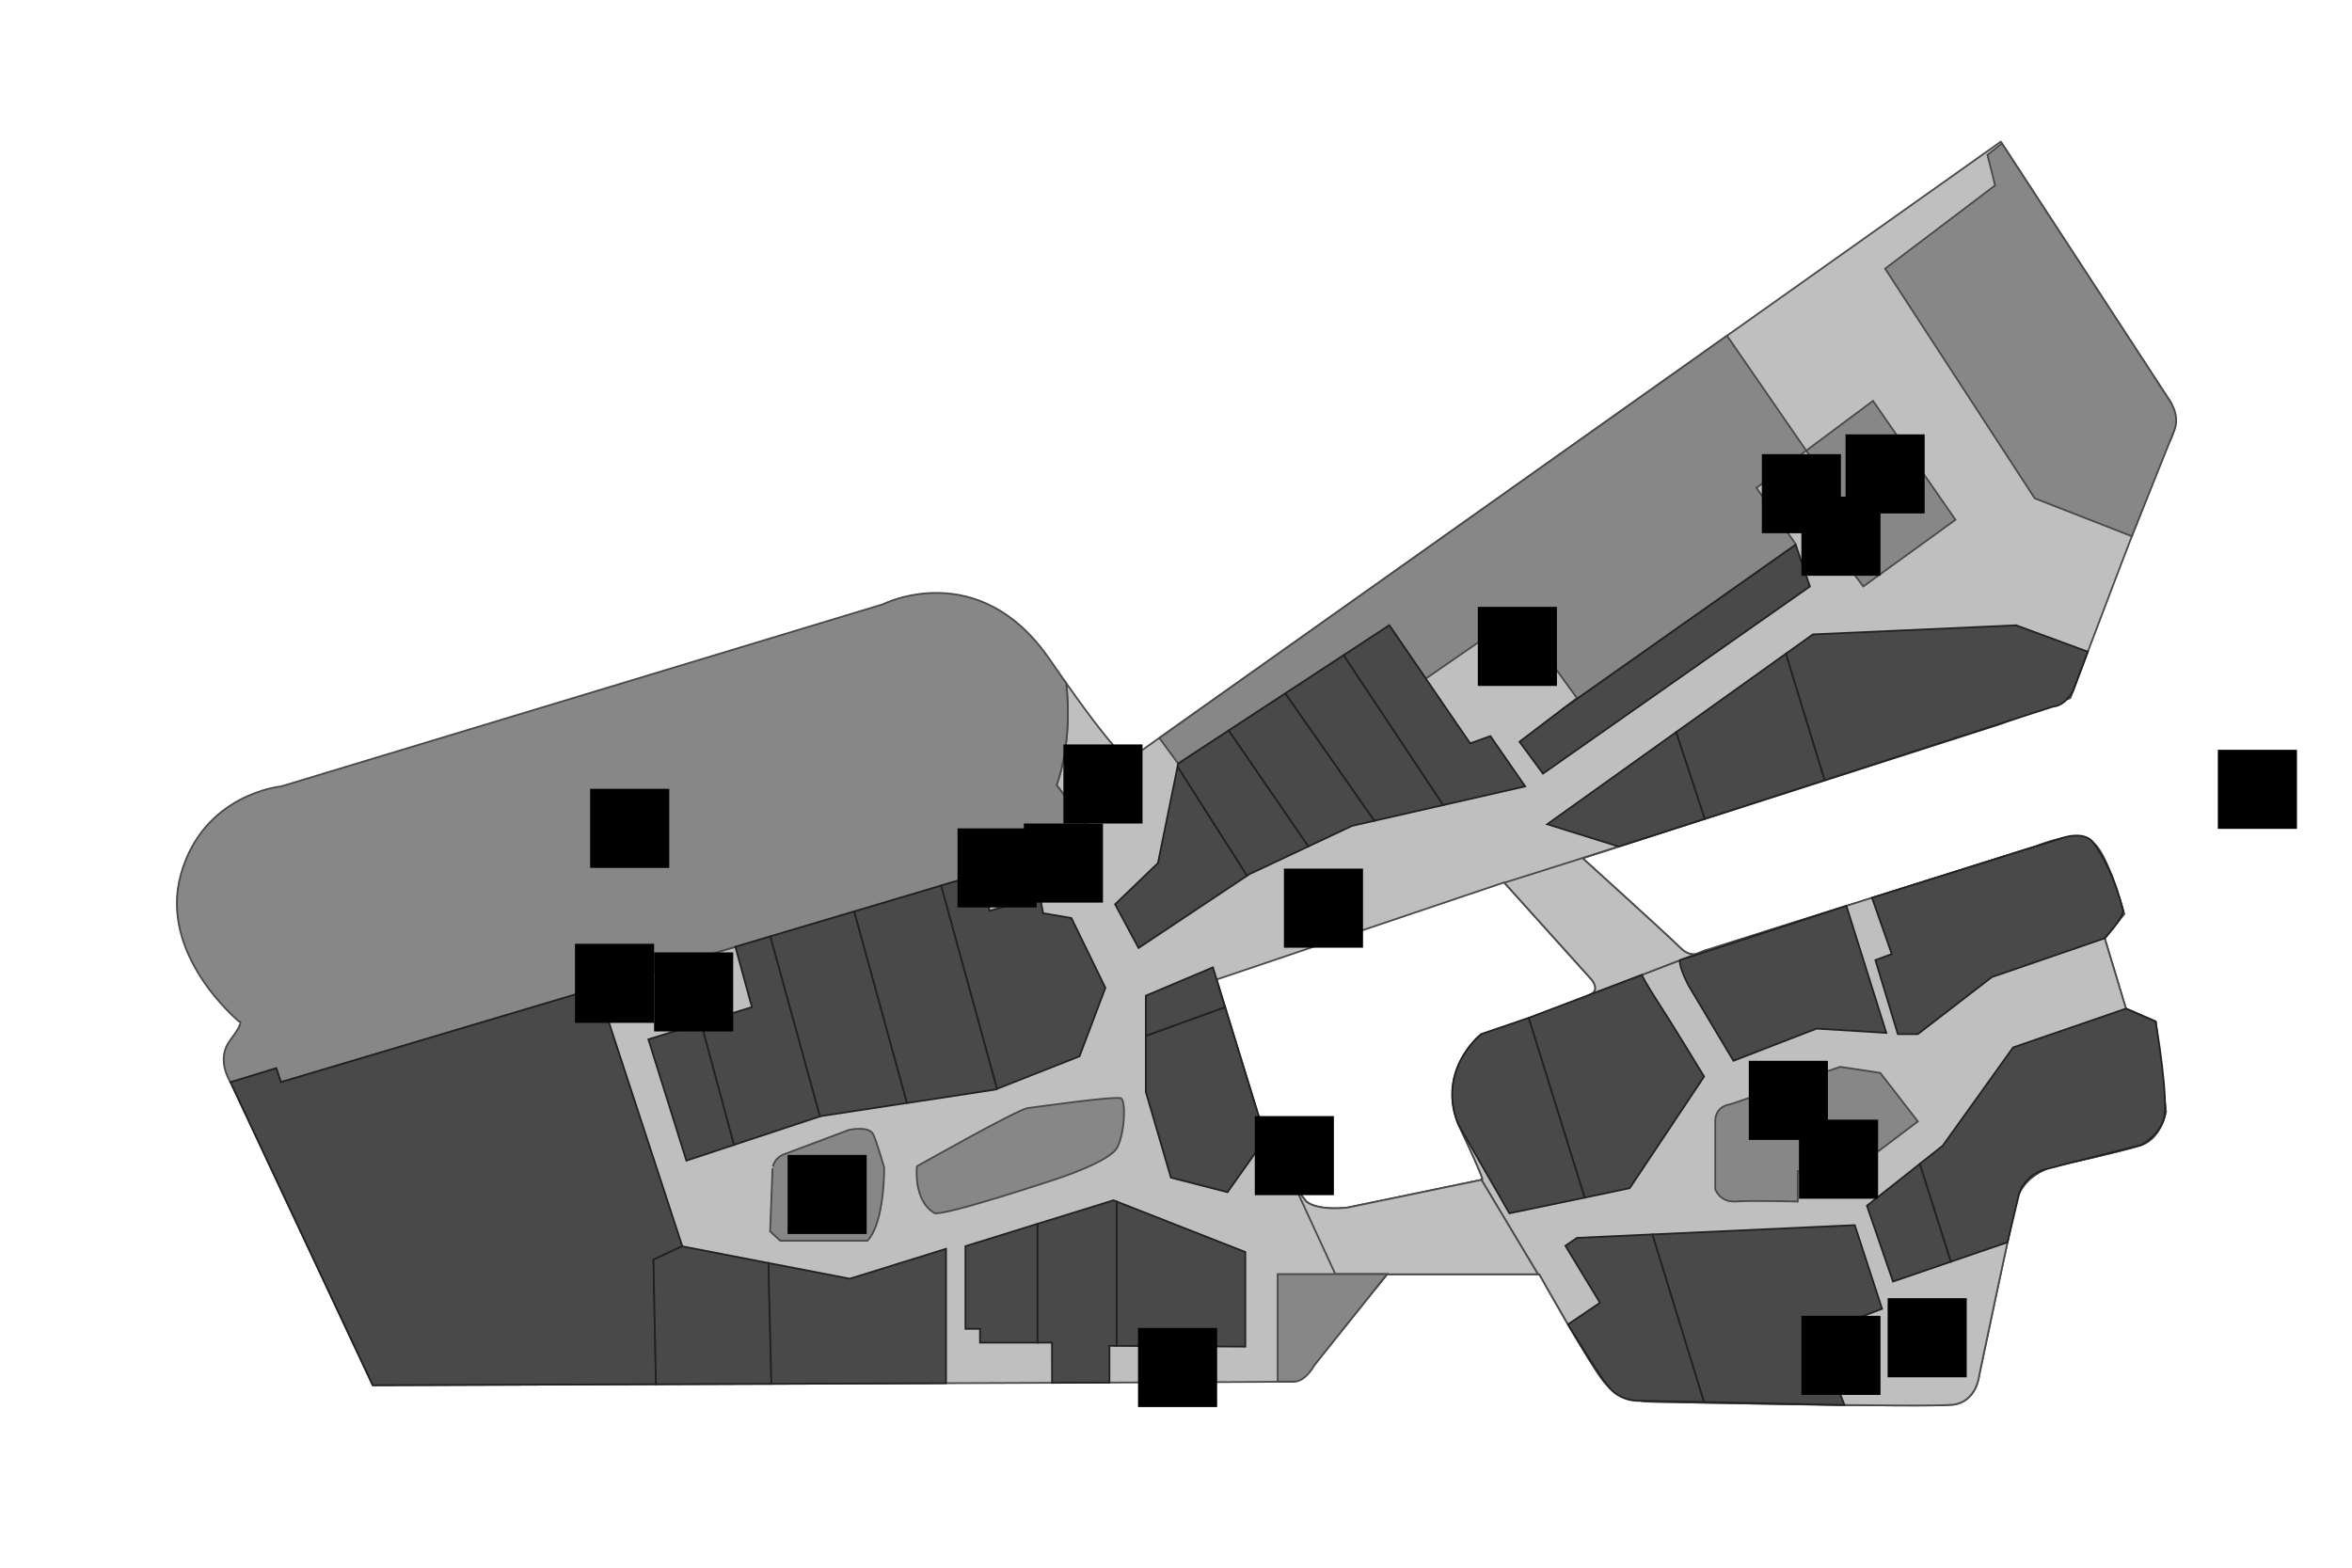 <?xml version="1.0" encoding="utf-8"?>
<!-- Generator: Adobe Illustrator 16.0.0, SVG Export Plug-In . SVG Version: 6.00 Build 0)  -->
<!DOCTYPE svg PUBLIC "-//W3C//DTD SVG 1.1//EN" "http://www.w3.org/Graphics/SVG/1.1/DTD/svg11.dtd">
<svg version="1.1" id="Layer_1" xmlns="http://www.w3.org/2000/svg" xmlns:xlink="http://www.w3.org/1999/xlink" x="0px" y="0px"
	 width="1338px" height="892px" viewBox="0 0 1338 892" enable-background="new 0 0 1338 892" xml:space="preserve">
<g id="background">
</g>
<g id="etc">
	<path fill="#BFBFBF" stroke="#494949" stroke-miterlimit="10" d="M1177.777,397.19c0,0,51.532-137.119,57.056-147.242
		c5.521-10.124,0-21.167,0-21.167l-96.631-148.163L642.172,432.17c0,0-3.867,1.535-35.641-43.48
		c2.099,19.499,0.89,39.178-5.4,58.089l22.99,30.651L159.786,615.726l-2.64-7.92l-26.016,7.966c0.181,0.291,0.294,0.452,0.294,0.452
		L212.062,788.2c0,0,518.686-1.728,524.207-2.07c5.521-0.346,13.459-12.079,13.459-12.079l39.343-49.004h86.619
		c0,0,26.918,48.313,36.234,60.394c9.317,12.078,26.229,12.078,26.229,12.078s159.437,3.45,172.896,1.727
		c13.459-1.727,14.839-16.564,14.839-16.564s19.118-90.892,21.741-101.114c4.142-13.113,19.326-17.601,19.326-17.601
		s39.687-8.627,51.074-12.423c11.389-3.796,14.147-18.979,14.147-18.979l-5.866-51.308l-16.908-7.36l-12.079-40.031l11.043-13.806
		c0,0-8.282-31.059-16.22-39.341c-7.938-8.281-21.396-3.104-21.396-3.104l-27.608,8.628l-174.273,54.985
		c0,0-5.981,5.063-12.883-1.842c-6.902-6.9-55.68-51.074-55.68-51.074l237.896-76.392L1177.777,397.19z M905.368,557.327
		c0,0,4.831,5.521,0,8.282c-4.832,2.761-64.189,24.155-64.189,24.155s-24.847,21.514-10.353,52.515s12.425,28.93,12.425,28.93
		l-76.614,15.875c0,0-16.563,2.159-23.467-3.407l-5.98-7.406l15.187-9.661l-17.486-28.3l-14.954,9.434l-27.84-90.416l163.578-55.216
		L905.368,557.327z"/>
	<path fill="#878787" stroke="#494949" stroke-miterlimit="10" d="M157.146,607.806L157.146,607.806l2.64,7.92l464.336-138.294
		l-22.99-30.651c6.29-18.911,7.499-38.591,5.4-58.089c-2.912-4.125-6.053-8.632-9.452-13.577
		c-40.491-58.897-94.788-31.289-94.788-31.289L159.953,447.451c0,0-44.173,4.044-57.056,50.058s33.129,83.744,33.129,83.744
		s3.565-0.804-5.062,10.584c-7.685,10.146-1.318,21.559,0.166,23.933L157.146,607.806L157.146,607.806z"/>
	<polygon fill="#878787" stroke="#494949" stroke-miterlimit="10" points="1027.533,256.4 1065.494,228.102 1112.428,295.741 
		1059.973,333.702 1051.689,322.659 1065.494,312.306 	"/>
	<path fill="#BFBFBF" stroke="#494949" stroke-miterlimit="10" d="M1232.178,632.559l-5.867-51.306l-16.907-7.361l-12.079-40.03
		l11.043-13.806c0,0-2.98-11.171-7.077-21.899c0,0-7.866-19.238-14.85-21.104c-11.438-3.053-28.386,4.523-28.386,4.523
		l-14.912,4.661c0,0-147.161,46.212-170.63,53.806l-4.275,1.622c-0.653,0.407-1.782,0.983-3.24,1.229l-59.274,22.473
		c-0.118,0.081-0.219,0.167-0.353,0.243c-4.832,2.761-64.189,24.156-64.189,24.156s-24.847,21.513-10.353,52.514
		s12.425,28.93,12.425,28.93l-0.494,0.104l32.175,53.731h0.758c0,0,6.949,12.476,15.01,26.329l13.389,22.358
		c3.117,4.983,5.87,9.152,7.838,11.705c9.317,12.077,26.229,12.077,26.229,12.077s159.437,3.45,172.896,1.727
		s14.839-16.564,14.839-16.564s19.118-90.892,21.741-101.113c4.143-13.114,19.326-17.602,19.326-17.602s39.688-8.627,51.073-12.423
		C1229.417,647.743,1232.178,632.559,1232.178,632.559z"/>
	<path fill="#878787" stroke="#494949" stroke-miterlimit="10" d="M975.769,638.081v38.651c0,0,2.763,7.592,11.733,6.9
		c8.973-0.688,35.2,0.044,35.2,0.044v-17.299l28.987,1.38l39.342-29.679l-21.396-27.608l-22.774-3.45l-62.811,21.396
		C984.051,628.418,975.769,629.108,975.769,638.081z"/>
	<path fill="#878787" stroke="#494949" stroke-miterlimit="10" d="M446.155,656.716l36.81-13.804c0,0,11.503-2.53,13.804,2.531
		c2.303,5.062,6.214,18.863,6.214,18.863s0.461,30.829-9.435,41.644h-49.694l-5.752-5.292l1.382-35.892
		C439.483,664.769,439.827,659.089,446.155,656.716z"/>
	<path id="q-space-mf" fill="#878787" stroke="#494949" stroke-miterlimit="10" d="M521.617,663.618c0,0-2.3,19.556,10.123,26.688
		c7.332,1.182,69.479-19.556,69.479-19.556s29.908-9.662,34.279-17.715c4.372-8.053,5.062-26.458,2.301-28.068
		c-2.761-1.608-47.393,4.832-53.146,5.521C578.903,631.179,521.617,663.618,521.617,663.618z"/>
	<path fill="#BFBFBF" stroke="#494949" stroke-miterlimit="10" d="M842.758,671.313L842.758,671.313l-76.12,15.771
		c0,0-16.563,2.159-23.467-3.407l-5.979-7.404l22.435,48.675h29.443l-6.939,8.695l0.039-0.003l6.9-8.595h85.861L842.758,671.313z"/>
	<path id="q-terrace" fill="#878787" stroke="#494949" stroke-miterlimit="10" d="M726.836,724.947h62.233l-41.262,51.717
		c0,0-4.865,9.385-11.541,9.465c-6.674,0.079-9.433,0-9.433,0L726.836,724.947L726.836,724.947z"/>
	<g>
		<path fill="#BFBFBF" stroke="#494949" stroke-miterlimit="10" d="M905.368,565.609c-1.381,0.789,63.498-24.389,63.498-24.389
			s-5.981,5.063-12.883-1.841c-6.902-6.9-55.68-51.075-55.68-51.075l19.174-6.155l-63.677,20.104l49.565,55.072
			C905.368,557.327,910.199,562.849,905.368,565.609z"/>
		<polygon fill="#BFBFBF" stroke="#494949" stroke-miterlimit="10" points="847.21,504.968 847.21,504.968 847.212,504.967 		"/>
	</g>
	<polygon id="bhiraj-tower" fill="#878787" stroke="#494949" stroke-miterlimit="10" points="1021.324,309.316 999.238,277.567 
		1027.533,256.4 982.443,191.01 659.492,419.895 670.242,434.473 790.336,355.79 811.106,386.114 863.038,350.268 897.087,397.202 
		888.655,403.615 1021.53,309.925 	"/>
	<path id="quartier-gallery" fill="#878787" stroke="#494949" stroke-miterlimit="10" d="M1130.611,88.129l4.363,17.347
		l-62.576,47.394l85.123,130.678l55.239,21.564l23.722-59.22c0,0,4.51-7.666-2.095-17.791
		c-6.603-10.125-95.521-146.461-95.521-146.461L1130.611,88.129z"/>
</g>
<g id="rooms">
	<polygon id="q-stadium-mf" fill="#494949" stroke="#212121" stroke-miterlimit="10" points="371.748,716.743 371.748,716.743 
		388.139,709.05 339.954,562.066 159.786,615.726 157.146,607.806 131.129,615.771 212.062,788.199 373.18,787.632 	"/>
	<polygon id="qmc-7" fill="#494949" stroke="#212121" stroke-miterlimit="10" points="388.178,709.171 388.139,709.05 
		371.748,716.743 373.18,787.632 438.836,787.399 437.151,718.634 	"/>
	<polygon id="qmc-6" fill="#494949" stroke="#212121" stroke-miterlimit="10" points="538.182,710.552 483.426,727.577 
		437.151,718.634 438.836,787.399 538.182,787.049 	"/>
	<polygon id="qmc-3" fill="#494949" stroke="#212121" stroke-miterlimit="10" points="708.432,712.393 635.271,683.667 
		635.271,765.793 708.432,766.229 	"/>
	<polygon id="qmc-4" fill="#494949" stroke="#212121" stroke-miterlimit="10" points="633.431,682.944 590.178,696.354 
		590.178,763.928 598.46,763.928 598.5,786.816 631.129,786.686 631.129,765.769 635.271,765.793 635.271,683.667 	"/>
	<polygon id="qmc-5" fill="#494949" stroke="#212121" stroke-miterlimit="10" points="549.226,709.05 549.226,756.106 
		557.508,756.106 557.508,763.928 590.178,763.928 590.178,696.354 	"/>
	<polygon id="qmc-2" fill="#494949" stroke="#212121" stroke-miterlimit="10" points="696.931,573.03 651.835,589.381 
		651.835,621.286 666.1,670.06 698.309,678.343 719.936,647.743 	"/>
	<polygon id="qmc-1" fill="#494949" stroke="#212121" stroke-miterlimit="10" points="690,550.426 651.835,566.53 651.835,589.381 
		696.931,573.03 	"/>
	<polygon id="qmc-8" fill="#494949" stroke="#212121" stroke-miterlimit="10" points="368.854,591.378 390.479,660.398 
		417.579,651.419 398.866,582.028 	"/>
	<polygon id="qmc-10" fill="#494949" stroke="#212121" stroke-miterlimit="10" points="438.184,532.81 466.385,635.249 
		466.862,635.091 515.983,627.587 485.967,518.579 	"/>
	<polygon id="qmc-11" fill="#494949" stroke="#212121" stroke-miterlimit="10" points="485.967,518.622 515.983,627.63 
		566.25,619.95 567.218,619.568 535.416,503.895 	"/>
	<polygon id="qmc-12" fill="#494949" stroke="#212121" stroke-miterlimit="10" points="628.828,562.066 609.502,522.358 
		593.398,519.597 591.558,509.935 563.029,518.217 557.047,497.409 535.416,503.852 567.218,619.525 614.104,601.041 	"/>
	<polygon id="qmc-9" fill="#494949" stroke="#212121" stroke-miterlimit="10" points="418.35,538.717 427.75,573.03 
		398.866,582.028 417.579,651.419 466.385,635.249 438.184,532.81 	"/>
	<polygon id="qmb-4" fill="#494949" stroke="#212121" stroke-miterlimit="10" points="658.738,491.069 634.351,514.536 
		647.695,539.383 709.444,498.267 669.899,436.159 	"/>
	<polygon id="qmb-5" fill="#494949" stroke="#212121" stroke-miterlimit="10" points="670.242,434.473 669.899,436.159 
		709.444,498.267 710.733,497.409 744.333,481.594 699.028,415.613 	"/>
	<polygon id="qmb-6" fill="#494949" stroke="#212121" stroke-miterlimit="10" points="699.028,415.613 744.333,481.594 
		769.171,469.903 781.892,467.002 731.216,394.524 	"/>
	<polygon id="qmb-7" fill="#494949" stroke="#212121" stroke-miterlimit="10" points="731.216,394.524 781.892,467.002 
		821.033,458.078 764.392,372.788 	"/>
	<polygon id="qmb-8" fill="#494949" stroke="#212121" stroke-miterlimit="10" points="847.854,418.828 836.349,422.969 
		790.336,355.79 764.392,372.788 821.033,458.078 867.639,447.451 	"/>
	<polygon id="qmb-9" fill="#494949" stroke="#212121" stroke-miterlimit="10" points="1021.53,309.925 888.655,403.615 
		864.418,422.049 877.762,440.172 1029.605,333.702 	"/>
	<polygon id="qmb-3" fill="#494949" stroke="#212121" stroke-miterlimit="10" points="880.176,468.981 920.894,481.696 
		969.858,465.909 953.556,416.544 	"/>
	<polygon id="qmb-2" fill="#494949" stroke="#212121" stroke-miterlimit="10" points="953.556,416.544 969.858,465.909 
		1038.041,443.927 1015.98,371.932 	"/>
	<path id="qmb-1" fill="#494949" stroke="#212121" stroke-miterlimit="10" d="M1146.938,355.79l-115.606,5.175l-15.349,10.967
		l22.061,71.995l129.948-41.895c7.054-0.519,11.317-8.913,11.317-8.913l8.417-22.298L1146.938,355.79z"/>
	<path id="qma-8" fill="#494949" stroke="#212121" stroke-miterlimit="10" d="M955.669,546.338l94.69-30.924l22.728,72.282
		l-39.687-2.416l-47.279,18.291l-25.537-42.792C960.584,560.778,954.979,550.134,955.669,546.338z"/>
	<path id="qma-1" fill="#494949" stroke="#212121" stroke-miterlimit="10" d="M1064.939,510.824l107.655-33.793
		c0,0,12.992-5.042,18.516,2.715c5.521,7.757,11.62,18.915,16.681,38.24c0.747,3.575-10.469,15.875-10.469,15.875l-64.188,22.086
		l-42.103,32.438h-11.39l-12.769-42.102l9.316-3.451L1064.939,510.824z"/>
	<polygon id="qma-3" fill="#494949" stroke="#212121" stroke-miterlimit="10" points="1062.043,686.049 1076.883,729.187 
		1109.834,717.887 1092.182,662.18 	"/>
	<path id="qma-2" fill="#494949" stroke="#212121" stroke-miterlimit="10" d="M1226.311,581.253l-16.907-7.361l-64.189,22.086
		l-40.03,55.906l-13,10.295l17.652,55.708l32.17-11.033l6.707-28.027c0,0,3.227-10.226,14.498-13.375
		c11.273-3.151,54.819-13.911,54.819-13.911s9.264-4.505,12.742-14.159C1234.248,627.728,1226.311,581.253,1226.311,581.253z"/>
	<path id="qma-5" fill="#494949" stroke="#212121" stroke-miterlimit="10" d="M897.086,704.34l-6.558,4.486l19.671,32.438
		l-18.227,12.301c0,0,14.431,23.826,22.047,34.262c7.614,10.435,19.139,9.2,19.139,9.2l36.268,0.754l-29.355-95.412L897.086,704.34z
		"/>
	<polygon id="qma-4" fill="#494949" stroke="#212121" stroke-miterlimit="10" points="1033.4,758.866 1070.671,744.716 
		1055.142,697.093 940.068,702.369 969.426,797.781 1049.268,799.44 	"/>
	<path id="qma-7" fill="#494949" stroke="#212121" stroke-miterlimit="10" d="M969.426,612.543c0,0-18.85-31.059-26.097-42.102
		s-9.313-15.732-9.313-15.732L869.61,579.16l31.854,102.294l25.646-5.413L969.426,612.543z"/>
	<path id="qma-6" fill="#494949" stroke="#212121" stroke-miterlimit="10" d="M842.56,588.386
		c-27.263,25.192-12.425,52.354-12.425,52.354l28.532,49.616l42.798-8.9L869.608,579.16L842.56,588.386z"/>
</g>
<g id="signs">
	<rect id="parking" x="335.731" y="448.832" width="45" height="45"/>
	<g id="toilet">
		<rect id="toilet-1" x="372.098" y="541.882" width="45" height="45"/>
		<rect id="toilet-2" x="604.949" y="423.571" width="45" height="45"/>
		<rect id="toilet-3" x="1002.273" y="258.402" width="45" height="45"/>
		<rect id="toilet-4" x="1073.833" y="738.667" width="45" height="45"/>
	</g>
	<g id="lift">
		<rect id="lift-1" x="713.82" y="635.033" width="45" height="45"/>
		<rect id="lift-2" x="582.45" y="468.57" width="45" height="45"/>
		<rect id="lift-3" x="840.699" y="345.292" width="45" height="45"/>
		<rect id="lift-4" x="1024.771" y="282.613" width="45" height="45"/>
		<rect id="lift-5" x="994.863" y="603.59" width="45" height="45"/>
		<rect id="lift-6" x="1024.771" y="748.694" width="45" height="45"/>
	</g>
	<g id="escalator">
		<rect id="escalator-1" x="730.385" y="494.232" width="45" height="45"/>
		<rect id="escalator-2" x="448.044" y="657.137" width="45" height="45"/>
		<rect id="escalator-3" x="647.4" y="755.597" width="45" height="45"/>
		<rect id="escalator-4" x="1023.393" y="637.067" width="45" height="45"/>
		<rect id="escalator-5" x="1049.9" y="247.14" width="45" height="45"/>
	</g>
	<rect id="entrance" x="327.101" y="536.993" width="45" height="45"/>
	<rect id="stairs" x="544.718" y="471.332" width="45" height="45"/>
	<rect id="bts" x="1261.689" y="426.62" width="45" height="45"/>
</g>
</svg>
